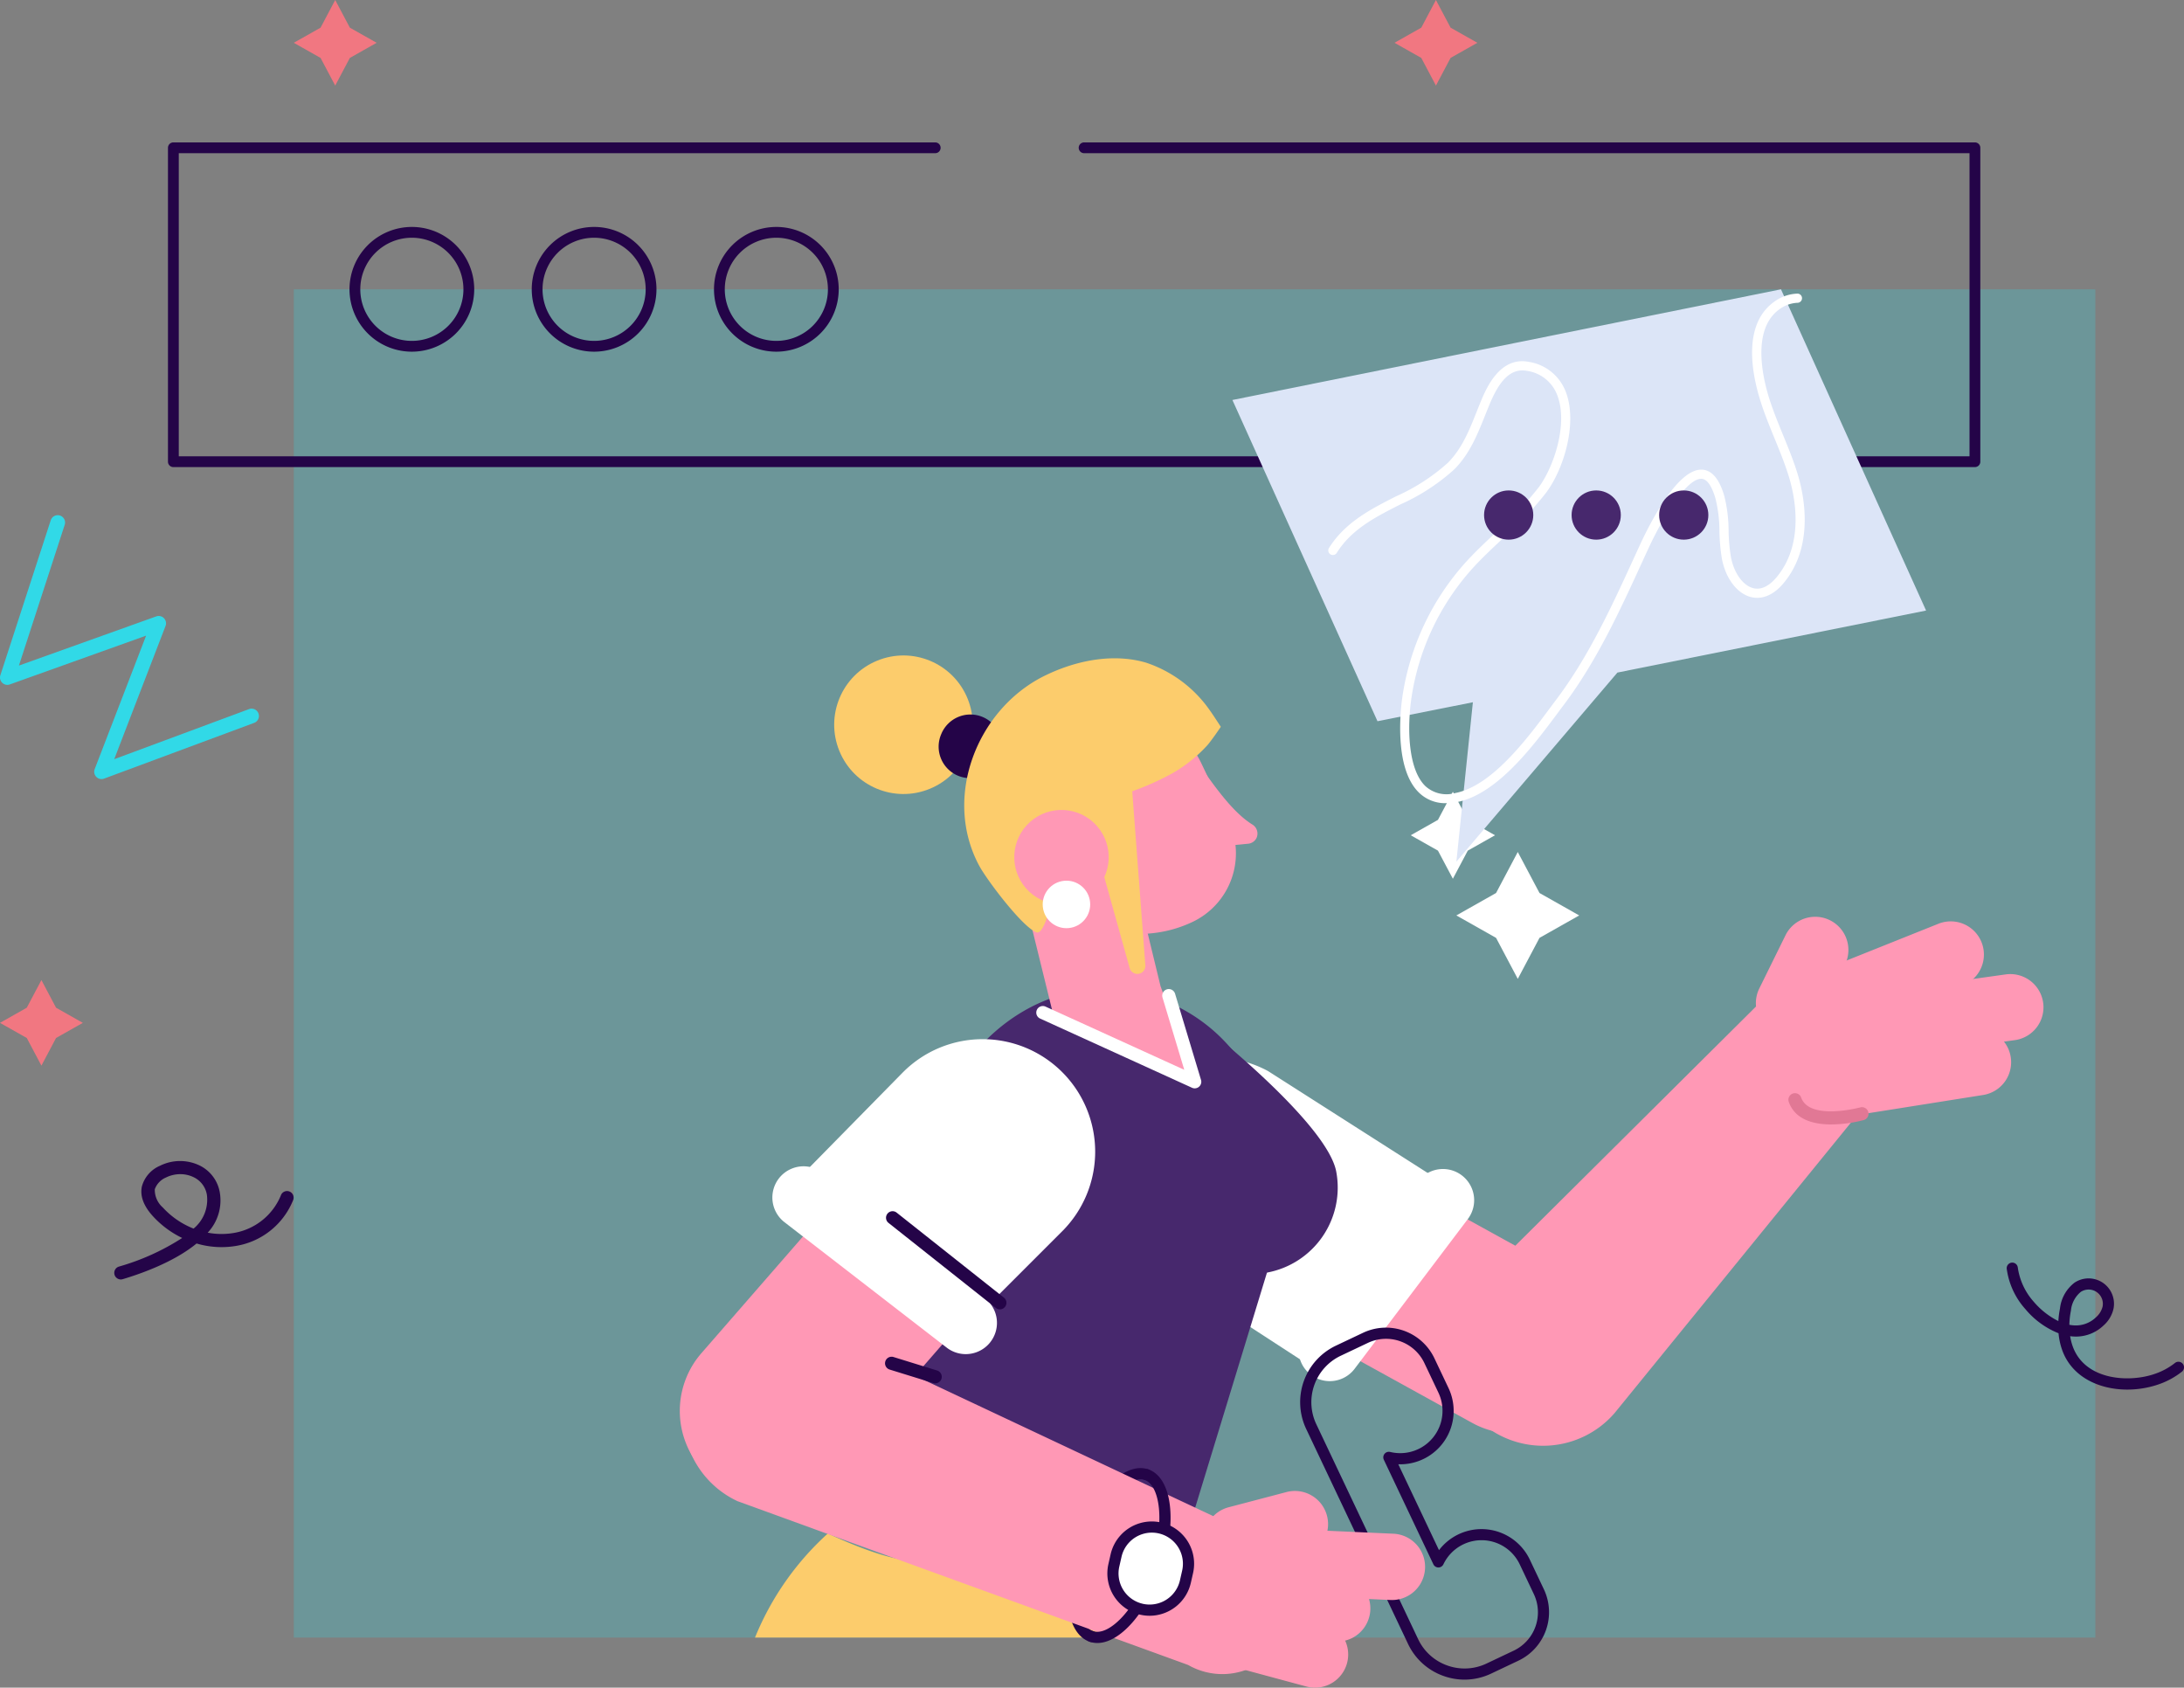<svg xmlns="http://www.w3.org/2000/svg" width="307.491" height="237.584" viewBox="0 0 307.491 237.584"><rect x="0" y="0" width="307.491" height="237.584" fill="#808080" stroke="none"/><g transform="translate(-283.537 -342.484)"><path d="M919.087,618.32l2.062,3.894,3.77,2.13-3.77,2.129-2.062,3.894-2.062-3.894-3.77-2.129,3.77-2.13Z" transform="translate(-433.382 -275.836)" fill="#f17781"/><path d="M289.368,1130.4l2.062,3.894,3.77,2.13-3.77,2.13-2.062,3.894-2.062-3.894-3.77-2.13,3.77-2.13Z" transform="translate(0 -649.947)" fill="#f17781"/><path d="M703.67,211.159l2.062,3.894,3.77,2.13-3.77,2.13-2.062,3.894-2.062-3.894-3.77-2.13,3.77-2.13Z" transform="translate(-372.938 131.326)" fill="#f17781"/><g transform="translate(299.625 505.929)"><path d="M413.779,537.336a.926.926,0,0,1-.263-1.814,33.091,33.091,0,0,0,8.9-4.026,13.522,13.522,0,0,1-4.1-3.04c-1.326-1.446-1.857-2.858-1.577-4.2a4.436,4.436,0,0,1,2.555-2.928,6.346,6.346,0,0,1,5.566-.042,5.2,5.2,0,0,1,2.85,3.792,6.647,6.647,0,0,1-1.7,5.671,10.323,10.323,0,0,0,3.655.044,8.714,8.714,0,0,0,6.683-5.387.926.926,0,0,1,1.7.728,10.511,10.511,0,0,1-8.074,6.484,12.332,12.332,0,0,1-5.533-.345c-3.158,2.6-7.771,4.24-10.4,5.023A.932.932,0,0,1,413.779,537.336Zm8.371-14.823a4.534,4.534,0,0,0-2.021.473,2.854,2.854,0,0,0-1.571,1.65,3.313,3.313,0,0,0,1.129,2.568,11.665,11.665,0,0,0,4.333,2.973,5.278,5.278,0,0,0,1.874-4.761,3.344,3.344,0,0,0-1.855-2.47A4.246,4.246,0,0,0,422.15,522.514Z" transform="translate(-412.853 -520.665)" fill="#240448"/></g><rect width="253.645" height="189.801" transform="translate(324.901 383.212)" fill="#31d9e7" opacity="0.25"/><g transform="translate(307.186 362.53)"><path d="M618.671,773.58H365.026a.76.76,0,0,1-.76-.76V728.631a.76.76,0,0,1,.76-.76H472.288a.76.76,0,1,1,0,1.52h-106.5v42.67H617.911v-42.67H493.251a.76.76,0,1,1,0-1.52H618.671a.76.76,0,0,1,.76.76V772.82A.76.76,0,0,1,618.671,773.58Z" transform="translate(-364.266 -727.871)" fill="#240448"/></g><g transform="translate(332.744 374.432)"><g transform="translate(0 0)"><path d="M460.287,786.059a8.78,8.78,0,1,1,8.78-8.78A8.79,8.79,0,0,1,460.287,786.059Zm0-16.04a7.26,7.26,0,1,0,7.26,7.26A7.269,7.269,0,0,0,460.287,770.019Z" transform="translate(-451.507 -768.499)" fill="#240448"/></g><g transform="translate(25.659 0)"><path d="M547.875,786.059a8.78,8.78,0,1,1,8.78-8.78A8.79,8.79,0,0,1,547.875,786.059Zm0-16.04a7.26,7.26,0,1,0,7.26,7.26A7.269,7.269,0,0,0,547.875,770.019Z" transform="translate(-539.095 -768.499)" fill="#240448"/></g><g transform="translate(51.318 0)"><path d="M635.463,786.059a8.78,8.78,0,1,1,8.78-8.78A8.79,8.79,0,0,1,635.463,786.059Zm0-16.04a7.26,7.26,0,1,0,7.26,7.26A7.269,7.269,0,0,0,635.463,770.019Z" transform="translate(-626.683 -768.499)" fill="#240448"/></g></g><g transform="translate(379.249 431.789)"><g transform="translate(10.587 125.257)"><path d="M646.393,1407.824H706.1l-2.131-15.966c-30.522,5.176-31.75,8.454-47.326,1.322A40.106,40.106,0,0,0,646.393,1407.824Z" transform="translate(-646.393 -1391.858)" fill="#fccc6c"/></g><g transform="translate(59.291 62.464)"><path d="M870.858,1227.574a12.324,12.324,0,0,1-5.972-1.543l-45.835-25.29a12.385,12.385,0,0,1,11.967-21.689l45.835,25.29a12.387,12.387,0,0,1-5.994,23.232Z" transform="translate(-812.646 -1177.509)" fill="#ff98b5"/></g><path d="M861.259,1185.291l-17.888,26.319-21.81-14.183a15.837,15.837,0,0,1-6.43-21.454h0a15.837,15.837,0,0,1,21.454-6.43Z" transform="translate(-753.77 -1108.071)" fill="#fff"/><g transform="translate(87.114 75.263)"><path d="M912.012,1251.062a4.393,4.393,0,0,1-3.5-7.043l15.937-21.075a4.393,4.393,0,1,1,7.008,5.3l-15.937,21.076A4.386,4.386,0,0,1,912.012,1251.062Z" transform="translate(-907.622 -1221.2)" fill="#fff"/></g><g transform="translate(87.34 97.589)"><path d="M931.547,1346.97a8.819,8.819,0,0,1-2.969-.518h0a8.746,8.746,0,0,1-5-4.52l-14.336-30.252a8.806,8.806,0,0,1,4.186-11.727l3.832-1.816a7.545,7.545,0,0,1,10.027,3.579l1.992,4.2a7.514,7.514,0,0,1-7.069,10.733l5.73,12.093a7.53,7.53,0,0,1,12.786,1.331l1.992,4.2a7.547,7.547,0,0,1-3.582,10.021l-3.832,1.816A8.77,8.77,0,0,1,931.547,1346.97Zm-2.442-1.995a7.19,7.19,0,0,0,5.532-.274l3.832-1.816a5.978,5.978,0,0,0,2.836-7.932l-1.992-4.2a5.947,5.947,0,0,0-10.749-.021.784.784,0,0,1-.708.447h0a.784.784,0,0,1-.708-.448l-6.972-14.712a.784.784,0,0,1,.9-1.1,5.957,5.957,0,0,0,6.794-8.326l-1.992-4.2a5.979,5.979,0,0,0-7.938-2.834l-3.832,1.816a7.236,7.236,0,0,0-3.441,9.638L925,1341.261a7.187,7.187,0,0,0,4.107,3.715Z" transform="translate(-908.393 -1297.412)" fill="#240448"/></g><circle cx="9.751" cy="9.751" r="9.751" transform="translate(18.768 7.397) rotate(-22.289)" fill="#fccc6c"/><path d="M737.374,1011.407h0a4.434,4.434,0,0,0,5.8-2.385l.038-.09a4.434,4.434,0,0,0-2.385-5.8h0a4.434,4.434,0,0,0-5.8,2.385l-.037.09A4.434,4.434,0,0,0,737.374,1011.407Z" transform="translate(-698.206 -991.51)" fill="#240448"/><path d="M1043.252,1133.26a9.665,9.665,0,0,1-2.686,9.677l-37.229,45.75a13.31,13.31,0,1,1-19.9-17.678l41.007-40.747c4.245-4.267,11.3-4.889,15.748-1.389A8.928,8.928,0,0,1,1043.252,1133.26Z" transform="translate(-871.736 -1079.055)" fill="#ff98b5"/><g transform="translate(152.838 40.403)"><path d="M1136.645,1120.12a4.671,4.671,0,0,1-1.737-9.007l21.429-8.575a4.67,4.67,0,1,1,3.47,8.672l-21.429,8.574A4.659,4.659,0,0,1,1136.645,1120.12Z" transform="translate(-1131.972 -1102.204)" fill="#ff98b5"/></g><g transform="translate(157.311 47.825)"><path d="M1151.908,1140.425a4.67,4.67,0,0,1-.641-9.3l25.36-3.546a4.67,4.67,0,0,1,1.293,9.25l-25.36,3.546A4.728,4.728,0,0,1,1151.908,1140.425Z" transform="translate(-1147.243 -1127.538)" fill="#ff98b5"/></g><g transform="translate(161.454 55.557)"><path d="M1166.048,1165.917a4.671,4.671,0,0,1-.727-9.283l16.647-2.643a4.67,4.67,0,1,1,1.464,9.225l-16.647,2.643A4.683,4.683,0,0,1,1166.048,1165.917Z" transform="translate(-1161.383 -1153.932)" fill="#ff98b5"/></g><g transform="translate(151.5 39.658)"><path d="M1132.073,1116.593a4.673,4.673,0,0,1-4.186-6.735l3.739-7.589A4.67,4.67,0,0,1,1140,1106.4l-3.739,7.589A4.671,4.671,0,0,1,1132.073,1116.593Z" transform="translate(-1127.406 -1099.662)" fill="#ff98b5"/></g><path d="M761.458,1217.694l-35.649-4.452.075-50.727a34.192,34.192,0,0,1,5.546-16.23c4.788-7.128,12.156-11.642,20.338-11.642a23.813,23.813,0,0,1,17.462,8,29.171,29.171,0,0,1,2.654,3.316q.237.343.466.695a29.7,29.7,0,0,1,4.091,21.982Z" transform="translate(-691.957 -1084.737)" fill="#47286d"/><path d="M843.178,1179.863a12.168,12.168,0,0,0,23.918-4.5c-1.242-6.6-17.44-19.514-17.44-19.514C843.68,1158.927,841.936,1173.258,843.178,1179.863Z" transform="translate(-774.676 -1099.734)" fill="#47286d"/><g transform="translate(54.559 117.364)"><path d="M799.9,1389.405a.793.793,0,0,1-.253-.042c-3.339-1.133-4.146-7.351-1.837-14.157s6.734-11.251,10.072-10.117a.787.787,0,0,1-.506,1.491c-2.112-.715-5.947,2.858-8.075,9.132s-1.259,11.444.852,12.16a.787.787,0,0,1-.253,1.533Z" transform="translate(-796.494 -1364.912)" fill="#240448"/></g><g transform="translate(73.781 120.578)"><path d="M866.776,1387.375a4.671,4.671,0,0,1-1.184-9.188l8.182-2.15a4.67,4.67,0,0,1,2.374,9.033l-8.182,2.15A4.7,4.7,0,0,1,866.776,1387.375Z" transform="translate(-862.108 -1375.883)" fill="#ff98b5"/></g><g transform="translate(0 59.587)"><path d="M622.635,1229.808a12.386,12.386,0,0,1-9.336-20.519l32.515-37.346A12.386,12.386,0,0,1,664.5,1188.21l-32.516,37.346A12.359,12.359,0,0,1,622.635,1229.808Z" transform="translate(-610.255 -1167.691)" fill="#ff98b5"/></g><path d="M663.134,1179.69l25.665,18.855,12.684-12.684a15.836,15.836,0,0,0,0-22.4h0a15.837,15.837,0,0,0-22.4,0Z" transform="translate(-647.643 -1101.836)" fill="#fff"/><g transform="translate(13.032 74.882)"><path d="M681.964,1246.341a4.372,4.372,0,0,1-2.684-.918l-22.834-17.653a4.393,4.393,0,1,1,5.374-6.951l22.834,17.653a4.393,4.393,0,0,1-2.69,7.869Z" transform="translate(-654.74 -1219.901)" fill="#fff"/></g><path d="M692.753,1342.305a9.664,9.664,0,0,1-10.04.247l-63.445-23.058a13.31,13.31,0,0,1,11.119-24.186l59.758,28.129c5.318,2.819,7.966,9.384,5.913,14.662A8.925,8.925,0,0,1,692.753,1342.305Z" transform="translate(-611.146 -1197.472)" fill="#ff98b5"/><g transform="translate(69.872 125.437)"><path d="M879.164,1402.969c-.071,0-.142,0-.214,0l-25.723-1.158a4.67,4.67,0,1,1,.42-9.33l25.723,1.158a4.67,4.67,0,0,1-.206,9.335Z" transform="translate(-848.767 -1392.471)" fill="#ff98b5"/></g><g transform="translate(72.957 129.462)"><path d="M878.906,1418.539a4.692,4.692,0,0,1-.921-.092l-14.932-2.985a4.67,4.67,0,0,1,1.831-9.159l14.932,2.985a4.671,4.671,0,0,1-.91,9.25Z" transform="translate(-859.298 -1406.212)" fill="#ff98b5"/></g><g transform="translate(72.345 135.584)"><path d="M874.3,1439.8a4.66,4.66,0,0,1-1.22-.163l-12.422-3.352a4.67,4.67,0,0,1,2.433-9.018l12.422,3.353a4.671,4.671,0,0,1-1.214,9.18Z" transform="translate(-857.207 -1427.107)" fill="#ff98b5"/></g><path d="M770.738,1069.843l5.767,23.436,19.715,8.627-4.819-13.485-2.888-11.894-14.933-5.616Z" transform="translate(-723.724 -1038.92)" fill="#ff98b5"/><g transform="translate(50.166 49.952)"><path d="M803.83,1148.757a.924.924,0,0,1-.383-.083l-21.408-9.751a.924.924,0,0,1,.766-1.681l19.553,8.906-3.058-10.157a.924.924,0,1,1,1.769-.533l3.646,12.108a.923.923,0,0,1-.884,1.19Z" transform="translate(-781.499 -1134.802)" fill="#fff"/></g><g transform="translate(28.895 101.692)"><path d="M715.953,1315.163a.921.921,0,0,1-.273-.042l-6.141-1.9a.923.923,0,1,1,.546-1.765l6.141,1.9a.924.924,0,0,1-.273,1.806Z" transform="translate(-708.888 -1311.417)" fill="#240448"/></g><path d="M795,1029.322h0a10.692,10.692,0,0,0,5.072-14.246l-3.8-8.009a14.09,14.09,0,0,0-18.773-6.683h0a14.091,14.091,0,0,0-6.683,18.773l.888,1.87A17.489,17.489,0,0,0,795,1029.322Z" transform="translate(-722.809 -988.844)" fill="#ff98b5"/><path d="M781.569,983.173a17.792,17.792,0,0,0-9-6.768c-4.188-1.24-8.786-.5-12.761,1.141q-.549.227-1.088.48-.312.147-.62.3c-9.433,4.768-14.2,17.107-9.031,26.683,1.038,1.926,5.95,8.485,8.008,9.344,1.619.676,2.811-8.808,4.546-9.068a6.334,6.334,0,0,0,4.368-2.65c1.318-2.017,1.122-4.63.863-7.026a37.775,37.775,0,0,0,9.4-3.638,20.241,20.241,0,0,0,4.894-3.914c.614-.684,1.925-2.627,1.925-2.627S781.85,983.546,781.569,983.173Z" transform="translate(-706.903 -972.417)" fill="#fccc6c"/><path d="M810.7,1060.339h0a1.125,1.125,0,0,0,.879-1.216l-2-26.548-7.283,1.6,7.067,25.331A1.126,1.126,0,0,0,810.7,1060.339Z" transform="translate(-746.037 -1012.57)" fill="#fccc6c"/><circle cx="6.648" cy="6.648" r="6.648" transform="translate(44.342 31.723) rotate(-47.182)" fill="#ff98b5"/><circle cx="3.343" cy="3.343" r="3.343" transform="translate(50.777 35.023) rotate(-5.713)" fill="#fff"/><path d="M861.433,1029.029c2.288,3.266,4.591,6.283,7,7.785a1.494,1.494,0,0,1,.613,1.913,1.471,1.471,0,0,1-1.19.808l-6.115.576Z" transform="translate(-787.85 -1010.063)" fill="#ff98b5"/><g transform="translate(156.083 64.586)"><path d="M1149.085,1189.16c-2.426,0-5.086-.632-5.983-3.172a.924.924,0,1,1,1.743-.615c1.159,3.283,8.237,1.409,8.308,1.389a.924.924,0,1,1,.5,1.781A18.823,18.823,0,0,1,1149.085,1189.16Z" transform="translate(-1143.049 -1184.756)" fill="#e17895"/></g><g transform="translate(57.176 117.497)"><path d="M807.042,1389.862a3.351,3.351,0,0,1-1.081-.176.787.787,0,0,1,.506-1.491c2.111.715,5.947-2.859,8.075-9.132s1.259-11.444-.852-12.16a.787.787,0,1,1,.506-1.491c3.339,1.133,4.146,7.351,1.837,14.157C813.966,1385.661,810.2,1389.862,807.042,1389.862Z" transform="translate(-805.427 -1365.369)" fill="#240448"/></g><g transform="translate(60.194 124.878)"><path d="M822.436,1404.822h0a5.164,5.164,0,0,0,6.181-3.891l.311-1.369a5.165,5.165,0,0,0-3.891-6.182h0a5.165,5.165,0,0,0-6.182,3.891l-.311,1.369A5.165,5.165,0,0,0,822.436,1404.822Z" transform="translate(-817.628 -1392.463)" fill="#fff"/><path d="M821.682,1403.838a5.953,5.953,0,0,1-1.32-.149h0a5.96,5.96,0,0,1-4.485-7.124l.311-1.369a5.952,5.952,0,0,1,11.608,2.639l-.311,1.369A5.963,5.963,0,0,1,821.682,1403.838Zm-.971-1.685a4.381,4.381,0,0,0,5.239-3.3l.311-1.369a4.377,4.377,0,0,0-8.537-1.941l-.311,1.369a4.382,4.382,0,0,0,3.3,5.239Z" transform="translate(-815.729 -1390.562)" fill="#240448"/></g><g transform="translate(29.034 81.206)"><path d="M725.393,1255.3a.92.92,0,0,1-.573-.2l-15.105-11.97a.923.923,0,1,1,1.147-1.447l15.105,11.97a.923.923,0,0,1-.574,1.647Z" transform="translate(-709.365 -1241.486)" fill="#240448"/></g></g><g transform="translate(482.16 453.943)"><path d="M967.473,1039.912l2.1,3.959,3.834,2.166-3.834,2.165-2.1,3.959-2.1-3.959-3.833-2.165,3.833-2.166Z" transform="translate(-961.543 -1039.912)" fill="#fff"/><path d="M992.112,1068.859l3.058,5.774,5.59,3.158-5.59,3.158-3.058,5.774-3.057-5.774-5.59-3.158,5.59-3.158Z" transform="translate(-977.043 -1060.379)" fill="#fff"/></g><g transform="translate(566.065 520.228)"><path d="M1264.936,1284.053c-3.955,0-7.794-1.753-9.161-5.545a9.607,9.607,0,0,1-.519-2.385,11.748,11.748,0,0,1-4.67-3.4,10.619,10.619,0,0,1-2.625-5.689.784.784,0,0,1,1.562-.143,9.167,9.167,0,0,0,2.254,4.811,10.988,10.988,0,0,0,3.454,2.708,13.085,13.085,0,0,1,.229-1.783,5.314,5.314,0,0,1,2.055-3.631,3.574,3.574,0,0,1,5.478,3.688,4.424,4.424,0,0,1-1.4,2.343,5.6,5.6,0,0,1-4.252,1.552q-.223-.013-.45-.043a7.774,7.774,0,0,0,.364,1.439c1.677,4.651,7.6,5.117,11.271,3.962q.187-.059.372-.125a9.524,9.524,0,0,0,2.752-1.507.784.784,0,0,1,.98,1.224,11.086,11.086,0,0,1-3.2,1.759q-.214.076-.43.144A13.6,13.6,0,0,1,1264.936,1284.053Zm-8.157-9.121a4.994,4.994,0,0,0,.65.083,4.078,4.078,0,0,0,3.1-1.141,2.933,2.933,0,0,0,.928-1.5,2.006,2.006,0,0,0-3.074-2.069,3.882,3.882,0,0,0-1.383,2.628A11.307,11.307,0,0,0,1256.779,1274.932Z" transform="translate(-1247.957 -1266.178)" fill="#240448"/></g><g transform="translate(457.046 383.212)"><path d="M634.1,269.974l-77.236,15.581,20.427,45.222,13.43-2.672-2.324,22.439,22.673-26.617,43.457-8.732Z" transform="translate(-556.859 -269.974)" fill="#dce5f7"/><g transform="translate(13.514 0.607)"><path d="M639.714,344.685a5.272,5.272,0,0,1-3.8-1.471c-3.612-3.477-2.583-11.919-2.34-13.577a36.192,36.192,0,0,1,8.8-18.749c1.383-1.537,2.912-2.967,4.392-4.35a47.947,47.947,0,0,0,6.028-6.366c2.086-2.834,4.141-8.9,2.573-12.929a5.357,5.357,0,0,0-4.251-3.416c-2.718-.531-4.256,2.261-5.294,4.754-.207.5-.406,1-.606,1.495-1.067,2.671-2.17,5.432-4.338,7.609a28.672,28.672,0,0,1-7.624,4.956c-3.52,1.787-6.844,3.476-8.93,6.807a.645.645,0,1,1-1.094-.685c2.276-3.636,5.917-5.485,9.439-7.274a27.7,27.7,0,0,0,7.293-4.716c1.981-1.989,2.988-4.509,4.054-7.177.2-.505.4-1.01.612-1.512.72-1.73,2.634-6.327,6.734-5.525a6.659,6.659,0,0,1,5.206,4.215c1.644,4.219-.14,10.637-2.736,14.163a48.916,48.916,0,0,1-6.187,6.544c-1.459,1.364-2.968,2.774-4.313,4.27a34.888,34.888,0,0,0-8.487,18.073c-.627,4.275-.49,10.1,1.958,12.459a4.414,4.414,0,0,0,4.137.989c5.219-.97,10.185-7.652,13.471-12.074.3-.406.59-.794.866-1.161,4.559-6.062,7.785-13.1,10.905-19.907q.394-.86.789-1.718c1.492-3.241,5.287-10.684,8.671-10.684.056,0,.11,0,.166.006,1.351.1,2.383,1.329,3.066,3.657a20.388,20.388,0,0,1,.62,4.986,25.76,25.76,0,0,0,.316,3.608c.418,2.26,1.675,4.038,3.127,4.423,1.362.361,2.531-.607,3.271-1.483,4.069-4.815,2.583-11.575,1.755-14.257-.557-1.806-1.291-3.6-2-5.334s-1.445-3.529-2.015-5.362c-1.18-3.789-2.5-10.624,1.912-13.838a5.874,5.874,0,0,1,3.318-1.182h.02a.646.646,0,0,1,.019,1.291,4.609,4.609,0,0,0-2.6.935c-3.9,2.842-2.307,9.626-1.44,12.41.554,1.779,1.277,3.547,1.977,5.257.721,1.76,1.466,3.581,2.04,5.442.89,2.885,2.477,10.169-2,15.471-1.387,1.641-3.017,2.314-4.589,1.9-1.955-.519-3.551-2.653-4.065-5.436a26.724,26.724,0,0,1-.336-3.79,19.144,19.144,0,0,0-.569-4.675c-.355-1.208-.976-2.663-1.921-2.733-2-.148-5.322,5.045-7.57,9.93q-.395.857-.788,1.716c-3.149,6.869-6.4,13.972-11.047,20.146-.274.364-.561.751-.861,1.155-3.406,4.583-8.553,11.51-14.271,12.573A8.076,8.076,0,0,1,639.714,344.685Z" transform="translate(-623.142 -272.952)" fill="#fff"/></g></g><g transform="translate(492.483 411.526)"><ellipse cx="3.464" cy="3.464" rx="3.464" ry="3.464" transform="translate(0 0)" fill="#47286d"/><ellipse cx="3.464" cy="3.464" rx="3.464" ry="3.464" transform="translate(12.324 0)" fill="#47286d"/><ellipse cx="3.464" cy="3.464" rx="3.464" ry="3.464" transform="translate(24.649 0)" fill="#47286d"/></g><g transform="translate(283.537 414.99)"><path d="M979.79,465.545a1.034,1.034,0,0,1-.965-1.405l7.24-18.789-19.19,6.87a1.034,1.034,0,0,1-1.331-1.293l7.1-21.84a1.034,1.034,0,0,1,1.966.64l-6.453,19.837,19.331-6.921a1.034,1.034,0,0,1,1.313,1.345l-7.227,18.755,18.957-7.041a1.034,1.034,0,1,1,.72,1.938l-21.105,7.839A1.028,1.028,0,0,1,979.79,465.545Z" transform="translate(-965.493 -428.375)" fill="#31d9e7"/></g></g></svg>